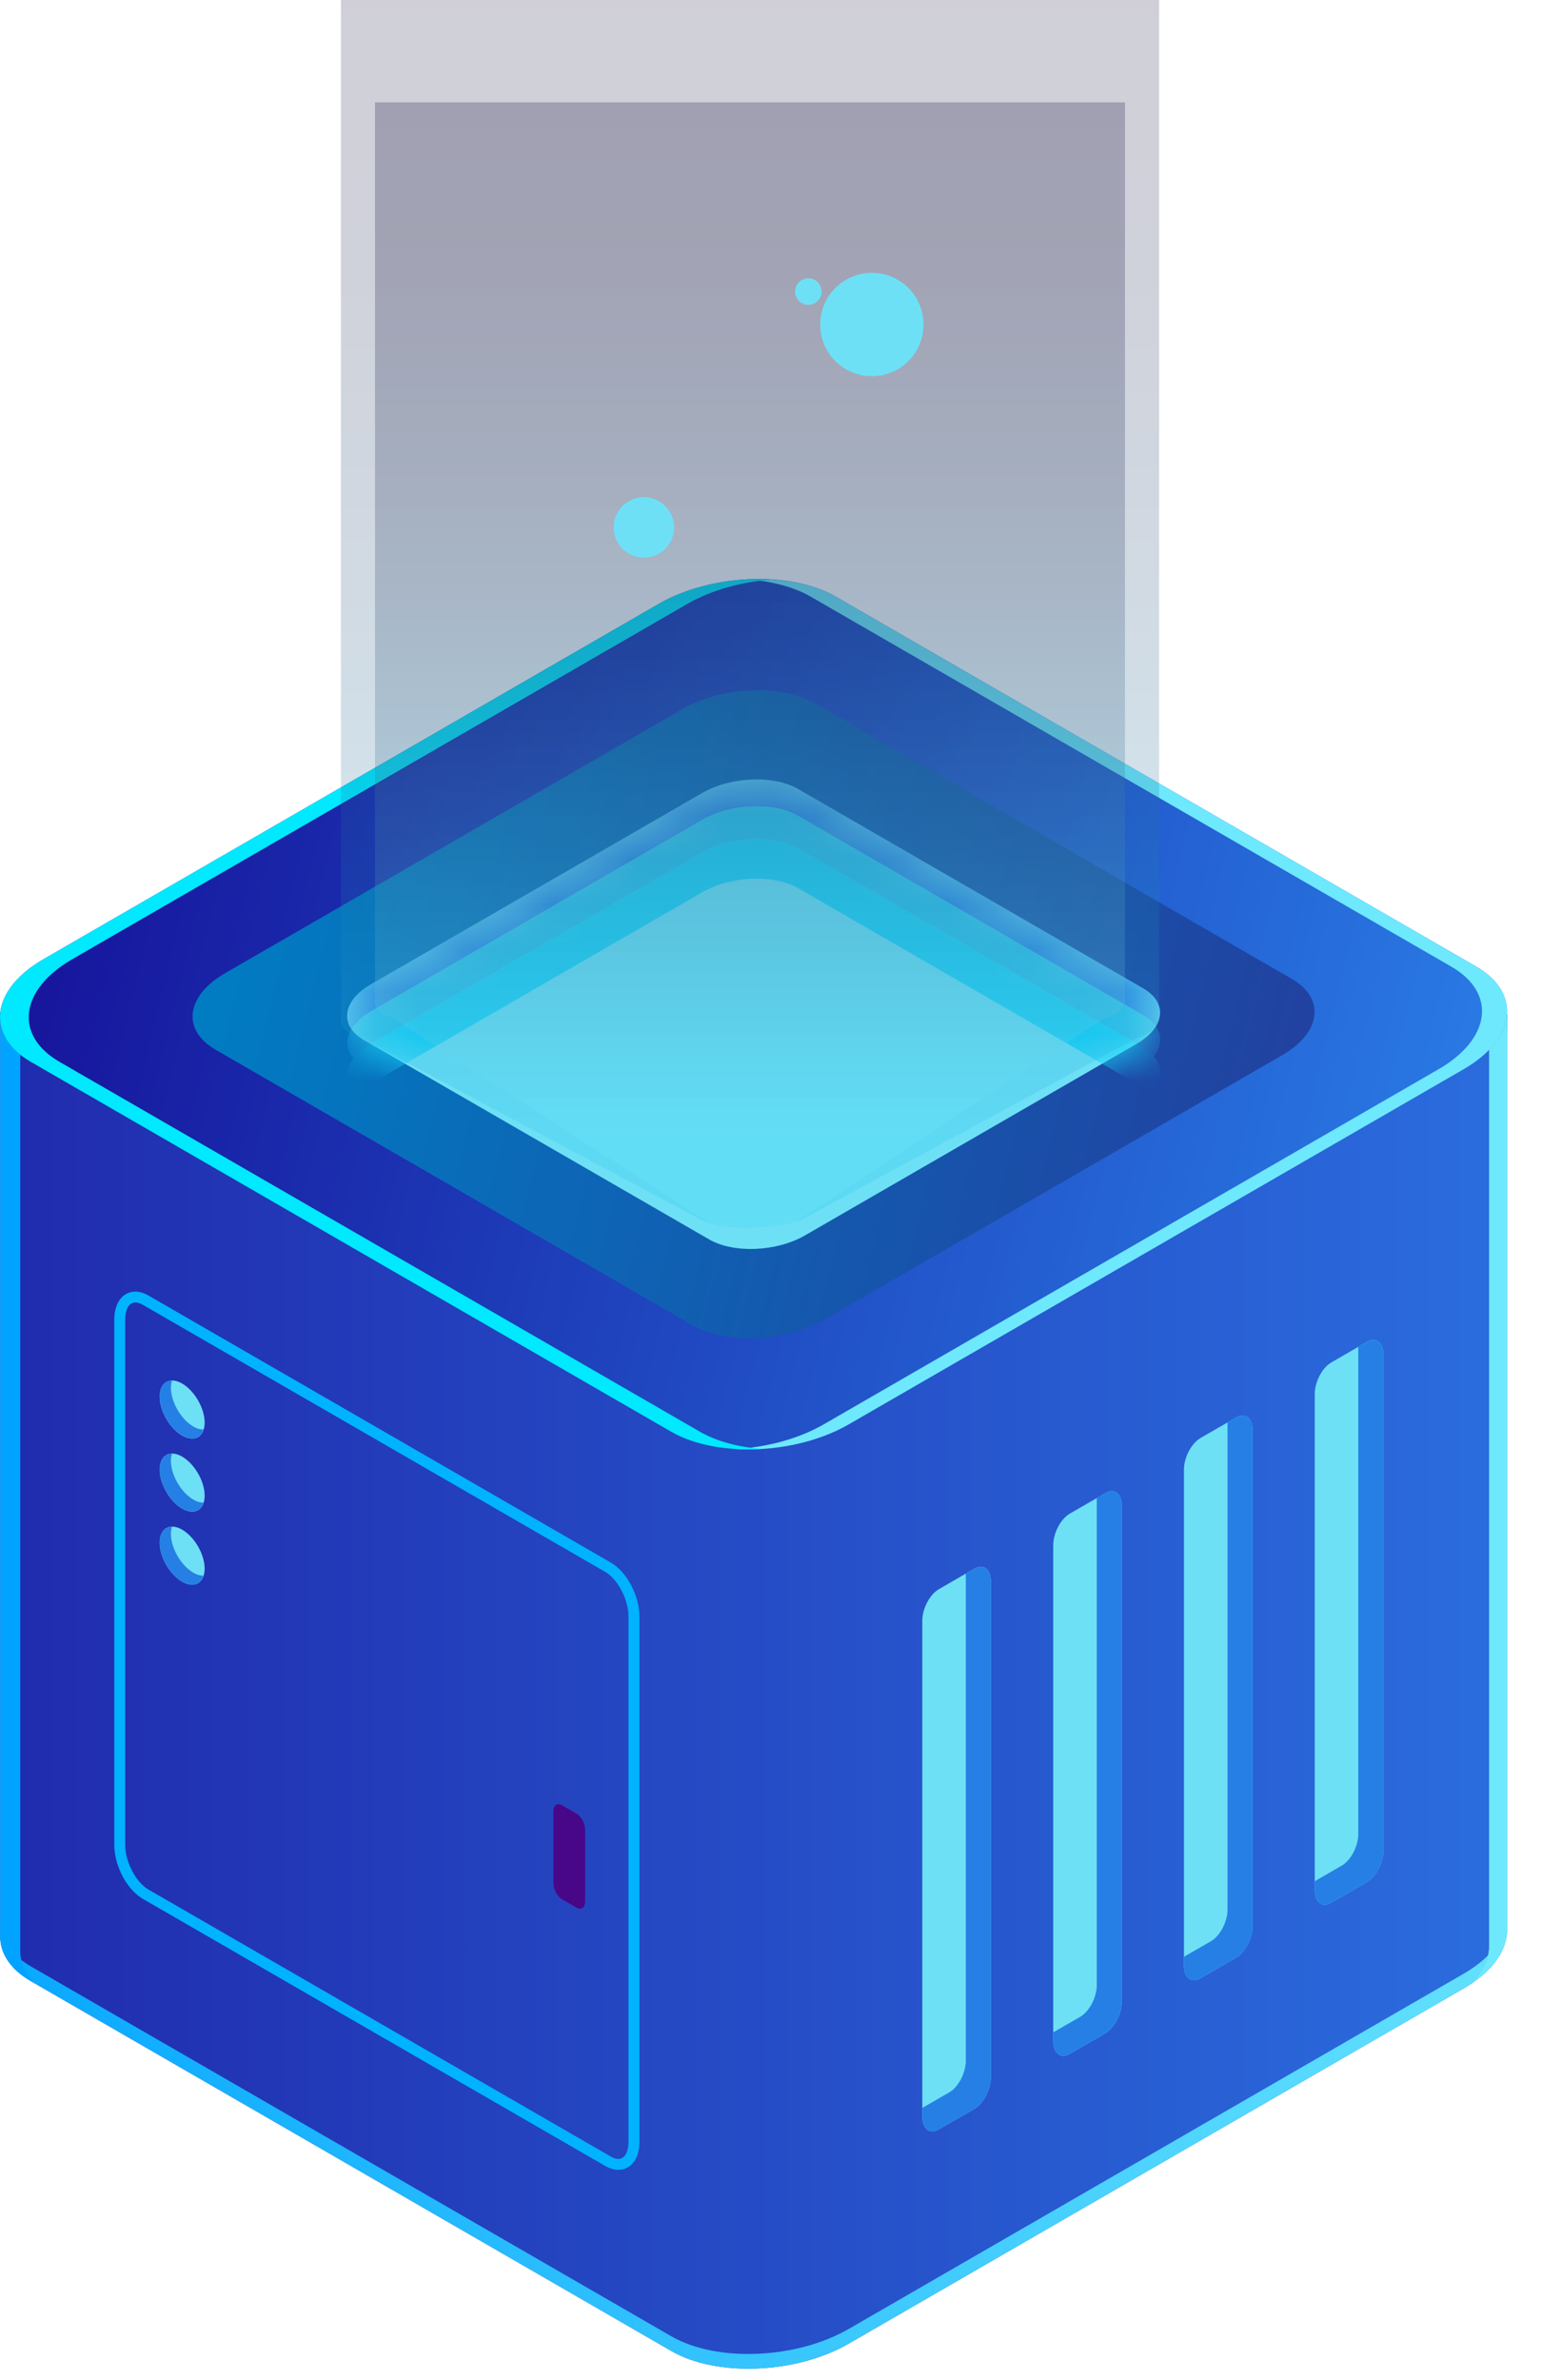 <svg width="35" height="54" viewBox="0 0 35 54" fill="none" xmlns="http://www.w3.org/2000/svg">
<path d="M34.208 23.011H27L18.976 18.378C17.943 17.782 16.138 17.857 14.944 18.546L7.21 23.011H0.005V43.867H0.007C-0.022 44.271 0.203 44.66 0.7 44.948L15.235 53.339C16.268 53.936 18.073 53.861 19.267 53.172L33.221 45.115C33.841 44.757 34.171 44.304 34.203 43.867H34.208V23.011Z" fill="url(#paint0_linear_3007_10918)"/>
<path d="M33.221 44.781L19.267 52.838C18.073 53.527 16.268 53.601 15.235 53.005L0.7 44.614C0.204 44.327 -0.022 43.937 0.007 43.533H0.005V43.867H0.007C-0.022 44.271 0.203 44.66 0.7 44.947L15.235 53.338C16.268 53.935 18.073 53.86 19.267 53.171L33.221 45.114C33.841 44.756 34.171 44.303 34.203 43.867H34.208V43.533H34.203C34.171 43.97 33.841 44.423 33.221 44.781Z" fill="url(#paint1_linear_3007_10918)"/>
<path d="M0.462 44.201H0.46V23.345H7.664L15.399 18.879C16.593 18.19 18.397 18.116 19.431 18.712L27.455 23.345H34.208V23.011H27L18.976 18.378C17.943 17.782 16.138 17.857 14.944 18.546L7.21 23.011H0.005V43.868H0.007C-0.022 44.271 0.203 44.661 0.7 44.948L0.782 44.995C0.548 44.757 0.442 44.483 0.462 44.201Z" fill="#00A3FF"/>
<path d="M33.799 23.399V44.231H33.794C33.775 44.479 33.658 44.731 33.45 44.969C33.922 44.638 34.175 44.247 34.203 43.867H34.208V23.06C34.06 23.157 33.921 23.267 33.799 23.399Z" fill="#6EE8FC"/>
<path d="M15.232 32.482L0.698 24.09C-0.336 23.494 -0.206 22.452 0.987 21.763L14.942 13.706C16.135 13.017 17.94 12.942 18.974 13.539L33.508 21.93C34.541 22.527 34.412 23.569 33.219 24.258L19.264 32.315C18.071 33.004 16.265 33.078 15.232 32.482Z" fill="url(#paint2_linear_3007_10918)"/>
<path d="M33.51 21.931L18.975 13.54C18.44 13.231 17.698 13.103 16.941 13.146C17.491 13.18 18.007 13.309 18.407 13.54L32.941 21.931C33.974 22.527 33.845 23.57 32.652 24.259L18.697 32.316C18.122 32.648 17.405 32.835 16.7 32.876C17.573 32.928 18.534 32.738 19.266 32.316L33.221 24.259C34.414 23.57 34.544 22.527 33.51 21.931Z" fill="#6EE8FC"/>
<path d="M15.711 30.063L4.891 23.815C4.121 23.371 4.217 22.595 5.106 22.082L15.496 16.084C16.384 15.571 17.728 15.515 18.497 15.96L29.318 22.207C30.087 22.651 29.991 23.427 29.103 23.94L18.713 29.939C17.824 30.451 16.481 30.507 15.711 30.063Z" fill="url(#paint3_linear_3007_10918)"/>
<path d="M16.096 28.12L8.256 23.594C7.698 23.272 7.768 22.71 8.412 22.338L15.939 17.993C16.583 17.621 17.556 17.58 18.114 17.902L25.953 22.429C26.511 22.75 26.441 23.312 25.797 23.684L18.27 28.03C17.627 28.401 16.653 28.442 16.096 28.12Z" fill="#6DE0F6"/>
<path d="M15.884 32.482L1.35 24.091C0.316 23.494 0.446 22.452 1.639 21.763L15.594 13.706C16.16 13.379 16.865 13.192 17.559 13.148C16.673 13.084 15.688 13.275 14.942 13.706L0.987 21.763C-0.206 22.452 -0.336 23.494 0.698 24.091L15.232 32.482C15.775 32.795 16.531 32.922 17.299 32.873C16.768 32.835 16.272 32.706 15.884 32.482Z" fill="#00E9FF"/>
<mask id="mask0_3007_10918" style="mask-type:luminance" maskUnits="userSpaceOnUse" x="7" y="17" width="20" height="12">
<path d="M16.097 28.12L8.258 23.594C7.7 23.272 7.77 22.71 8.414 22.338L15.941 17.993C16.585 17.621 17.558 17.58 18.116 17.902L25.956 22.429C26.513 22.75 26.443 23.312 25.799 23.684L18.272 28.03C17.628 28.401 16.655 28.442 16.097 28.12Z" fill="white"/>
</mask>
<g mask="url(#mask0_3007_10918)">
<path d="M8.41 22.951L15.94 18.603C16.584 18.231 17.558 18.191 18.116 18.513L25.958 23.041C26.082 23.112 26.17 23.197 26.233 23.287C26.421 22.98 26.34 22.648 25.958 22.428L18.116 17.9C17.558 17.578 16.584 17.619 15.94 17.99L8.41 22.338C7.909 22.627 7.761 23.03 7.98 23.348C8.067 23.206 8.206 23.068 8.41 22.951Z" fill="#267FE5"/>
</g>
<mask id="mask1_3007_10918" style="mask-type:luminance" maskUnits="userSpaceOnUse" x="7" y="17" width="20" height="12">
<path d="M16.097 28.12L8.258 23.594C7.7 23.272 7.77 22.71 8.414 22.338L15.941 17.993C16.585 17.621 17.558 17.58 18.116 17.902L25.956 22.429C26.513 22.75 26.443 23.312 25.799 23.684L18.272 28.03C17.628 28.401 16.655 28.442 16.097 28.12Z" fill="white"/>
</mask>
<g mask="url(#mask1_3007_10918)">
<path d="M8.411 23.689L15.941 19.342C16.585 18.97 17.559 18.93 18.117 19.252L25.96 23.779C26.058 23.836 26.13 23.902 26.189 23.971C26.438 23.645 26.371 23.278 25.96 23.041L18.117 18.513C17.559 18.191 16.586 18.231 15.941 18.603L8.411 22.95C7.881 23.256 7.747 23.69 8.026 24.015C8.115 23.898 8.242 23.787 8.411 23.689Z" fill="#25BFEC"/>
</g>
<mask id="mask2_3007_10918" style="mask-type:luminance" maskUnits="userSpaceOnUse" x="7" y="17" width="20" height="12">
<path d="M16.097 28.12L8.258 23.594C7.7 23.272 7.77 22.71 8.414 22.338L15.941 17.993C16.585 17.621 17.558 17.58 18.116 17.902L25.956 22.429C26.513 22.75 26.443 23.312 25.799 23.684L18.272 28.03C17.628 28.401 16.655 28.442 16.097 28.12Z" fill="white"/>
</mask>
<g mask="url(#mask2_3007_10918)">
<path d="M8.102 24.833C8.184 24.747 8.283 24.664 8.412 24.59L15.942 20.242C16.585 19.871 17.56 19.83 18.117 20.152L25.96 24.68C26.019 24.715 26.068 24.753 26.113 24.792C26.444 24.448 26.407 24.037 25.96 23.779L18.117 19.251C17.56 18.929 16.586 18.969 15.942 19.341L8.412 23.688C7.836 24.021 7.723 24.504 8.102 24.833Z" fill="#18D0F7"/>
</g>
<path d="M22.116 47.848L21.31 48.313C21.102 48.433 20.934 48.305 20.934 48.029V36.773C20.934 36.497 21.102 36.175 21.31 36.056L22.116 35.59C22.323 35.47 22.491 35.598 22.491 35.874V47.13C22.491 47.407 22.323 47.728 22.116 47.848Z" fill="#6DE0F6"/>
<path d="M22.116 35.59L21.922 35.702V46.754C21.922 47.03 21.754 47.352 21.547 47.472L20.934 47.825V48.029C20.934 48.306 21.102 48.432 21.31 48.313L22.116 47.848C22.323 47.728 22.491 47.407 22.491 47.13V35.874C22.491 35.597 22.323 35.471 22.116 35.59Z" fill="#267FE5"/>
<path d="M25.087 46.133L24.282 46.599C24.074 46.719 23.906 46.591 23.906 46.315V35.059C23.906 34.782 24.074 34.461 24.282 34.342L25.087 33.877C25.295 33.757 25.463 33.884 25.463 34.16V45.416C25.462 45.693 25.294 46.014 25.087 46.133Z" fill="#6DE0F6"/>
<path d="M28.055 44.418L27.249 44.883C27.042 45.003 26.873 44.876 26.873 44.599V33.344C26.873 33.067 27.042 32.746 27.249 32.626L28.055 32.161C28.263 32.041 28.431 32.169 28.431 32.445V43.7C28.43 43.977 28.262 44.299 28.055 44.418Z" fill="#6DE0F6"/>
<path d="M31.023 42.704L30.218 43.169C30.01 43.289 29.842 43.161 29.842 42.885V31.629C29.842 31.353 30.01 31.031 30.218 30.912L31.023 30.446C31.231 30.326 31.399 30.454 31.399 30.73V41.986C31.399 42.263 31.231 42.584 31.023 42.704Z" fill="#6DE0F6"/>
<path d="M25.087 33.876L24.894 33.987V45.04C24.894 45.317 24.726 45.638 24.518 45.758L23.906 46.111V46.315C23.906 46.591 24.074 46.718 24.282 46.598L25.087 46.133C25.295 46.013 25.463 45.692 25.463 45.415V34.16C25.462 33.884 25.294 33.756 25.087 33.876Z" fill="#267FE5"/>
<path d="M28.055 32.161L27.862 32.272V43.325C27.862 43.602 27.694 43.923 27.486 44.043L26.873 44.396V44.599C26.873 44.876 27.042 45.003 27.249 44.883L28.055 44.418C28.263 44.298 28.431 43.977 28.431 43.7V32.445C28.431 32.169 28.263 32.041 28.055 32.161Z" fill="#267FE5"/>
<path d="M31.023 30.447L30.83 30.558V41.61C30.83 41.887 30.662 42.209 30.454 42.328L29.842 42.682V42.885C29.842 43.162 30.01 43.289 30.218 43.169L31.023 42.704C31.231 42.584 31.399 42.263 31.399 41.986V30.731C31.399 30.454 31.231 30.327 31.023 30.447Z" fill="#267FE5"/>
<path d="M14.036 49.23C13.941 49.23 13.841 49.201 13.74 49.143L3.244 43.083C2.88 42.873 2.594 42.333 2.594 41.853V29.943C2.594 29.67 2.691 29.458 2.859 29.361C3.007 29.277 3.186 29.287 3.368 29.392L13.864 35.452C14.228 35.662 14.514 36.202 14.514 36.681V48.592C14.514 48.865 14.417 49.077 14.248 49.174C14.183 49.212 14.111 49.23 14.036 49.23ZM3.072 29.551C3.041 29.551 3.011 29.558 2.982 29.574C2.894 29.625 2.841 29.763 2.841 29.943V41.853C2.841 42.239 3.082 42.704 3.367 42.869L13.864 48.929C13.936 48.971 14.04 49.01 14.125 48.96C14.214 48.909 14.266 48.771 14.266 48.592V36.681C14.266 36.295 14.025 35.83 13.74 35.665L3.244 29.605C3.195 29.578 3.134 29.551 3.072 29.551Z" fill="#00B3FF"/>
<path d="M4.645 32.276C4.645 32.601 4.416 32.733 4.134 32.571C3.852 32.408 3.623 32.012 3.623 31.686C3.623 31.36 3.852 31.228 4.134 31.39C4.416 31.554 4.645 31.95 4.645 32.276Z" fill="#6DE0F6"/>
<path d="M4.645 33.933C4.645 34.259 4.416 34.391 4.134 34.228C3.852 34.065 3.623 33.669 3.623 33.343C3.623 33.017 3.852 32.885 4.134 33.048C4.416 33.211 4.645 33.607 4.645 33.933Z" fill="#6DE0F6"/>
<path d="M4.645 35.59C4.645 35.916 4.416 36.048 4.134 35.886C3.852 35.723 3.623 35.327 3.623 35.001C3.623 34.675 3.852 34.543 4.134 34.705C4.416 34.868 4.645 35.264 4.645 35.59Z" fill="#6DE0F6"/>
<path d="M4.39 35.683C4.108 35.52 3.879 35.124 3.879 34.798C3.879 34.737 3.889 34.685 3.904 34.638C3.738 34.639 3.623 34.77 3.623 35C3.623 35.326 3.852 35.722 4.134 35.885C4.364 36.017 4.555 35.953 4.62 35.75C4.55 35.751 4.473 35.731 4.39 35.683Z" fill="#267FE5"/>
<path d="M4.39 34.025C4.108 33.862 3.879 33.466 3.879 33.14C3.879 33.079 3.889 33.027 3.904 32.98C3.738 32.981 3.623 33.112 3.623 33.342C3.623 33.668 3.852 34.064 4.134 34.227C4.364 34.359 4.555 34.294 4.62 34.092C4.55 34.093 4.473 34.073 4.39 34.025Z" fill="#267FE5"/>
<path d="M4.39 32.367C4.108 32.204 3.879 31.808 3.879 31.482C3.879 31.421 3.889 31.369 3.904 31.322C3.738 31.323 3.623 31.454 3.623 31.684C3.623 32.009 3.852 32.406 4.134 32.569C4.364 32.701 4.555 32.636 4.62 32.433C4.55 32.434 4.473 32.415 4.39 32.367Z" fill="#267FE5"/>
<path d="M13.09 43.283L12.752 43.088C12.647 43.028 12.562 42.865 12.562 42.725V41.1C12.562 40.96 12.647 40.896 12.752 40.956L13.09 41.152C13.195 41.212 13.281 41.375 13.281 41.515V43.14C13.281 43.279 13.195 43.344 13.09 43.283Z" fill="#480689"/>
<path opacity="0.2" d="M26.309 0H7.738V23.191L7.739 23.192C7.74 23.312 7.864 23.426 8.117 23.512L16.007 27.728C16.568 27.918 17.548 27.894 18.196 27.675L25.772 23.565C26.108 23.451 26.288 23.308 26.305 23.169L26.309 23.168V0Z" fill="url(#paint4_linear_3007_10918)"/>
<path opacity="0.25" d="M25.535 2.322H8.512V22.785L8.513 22.785C8.514 22.891 8.627 22.992 8.859 23.067L16.093 27.743C16.607 27.911 17.505 27.89 18.099 27.696L25.044 23.114C25.352 23.014 25.516 22.887 25.532 22.764L25.535 22.764V2.322Z" fill="url(#paint5_linear_3007_10918)"/>
<path d="M14.615 12.652C14.994 12.652 15.301 12.345 15.301 11.966C15.301 11.587 14.994 11.28 14.615 11.28C14.236 11.28 13.928 11.587 13.928 11.966C13.928 12.345 14.236 12.652 14.615 12.652Z" fill="#6DE0F6"/>
<path d="M19.79 8.536C20.437 8.536 20.962 8.011 20.962 7.363C20.962 6.715 20.437 6.19 19.79 6.19C19.142 6.19 18.617 6.715 18.617 7.363C18.617 8.011 19.142 8.536 19.79 8.536Z" fill="#6DE0F6"/>
<path d="M18.347 6.916C18.514 6.916 18.648 6.782 18.648 6.615C18.648 6.449 18.514 6.314 18.347 6.314C18.181 6.314 18.046 6.449 18.046 6.615C18.046 6.782 18.181 6.916 18.347 6.916Z" fill="#6DE0F6"/>
<defs>
<linearGradient id="paint0_linear_3007_10918" x1="-3.231" y1="35.858" x2="38.441" y2="35.858" gradientUnits="userSpaceOnUse">
<stop stop-color="#1F25A9"/>
<stop offset="1" stop-color="#2C75E4"/>
</linearGradient>
<linearGradient id="paint1_linear_3007_10918" x1="-3.231" y1="48.637" x2="38.441" y2="48.637" gradientUnits="userSpaceOnUse">
<stop stop-color="#00A3FF"/>
<stop offset="1" stop-color="#6EE8FC"/>
</linearGradient>
<linearGradient id="paint2_linear_3007_10918" x1="-0.279" y1="23.011" x2="31.803" y2="30.949" gradientUnits="userSpaceOnUse">
<stop stop-color="#16139B"/>
<stop offset="1" stop-color="#2979E4"/>
</linearGradient>
<linearGradient id="paint3_linear_3007_10918" x1="4.163" y1="23.011" x2="28.049" y2="28.922" gradientUnits="userSpaceOnUse">
<stop stop-color="#007DC3"/>
<stop offset="1" stop-color="#2142A1"/>
</linearGradient>
<linearGradient id="paint4_linear_3007_10918" x1="17.023" y1="26.308" x2="17.023" y2="5.33153e-05" gradientUnits="userSpaceOnUse">
<stop offset="0.011" stop-color="#25BFEC"/>
<stop offset="0.045" stop-color="#24B4E1"/>
<stop offset="0.219" stop-color="#1F83B0"/>
<stop offset="0.39" stop-color="#1B5A86"/>
<stop offset="0.557" stop-color="#173A66"/>
<stop offset="0.717" stop-color="#152350"/>
<stop offset="0.868" stop-color="#131642"/>
<stop offset="1" stop-color="#13113D"/>
</linearGradient>
<linearGradient id="paint5_linear_3007_10918" x1="17.023" y1="25.535" x2="17.023" y2="2.322" gradientUnits="userSpaceOnUse">
<stop offset="0.011" stop-color="#70E8FC"/>
<stop offset="0.148" stop-color="#5AB5CF"/>
<stop offset="0.303" stop-color="#4584A3"/>
<stop offset="0.456" stop-color="#335A7E"/>
<stop offset="0.605" stop-color="#253A62"/>
<stop offset="0.747" stop-color="#1B244D"/>
<stop offset="0.882" stop-color="#151641"/>
<stop offset="1" stop-color="#13113D"/>
</linearGradient>
</defs>
</svg>
